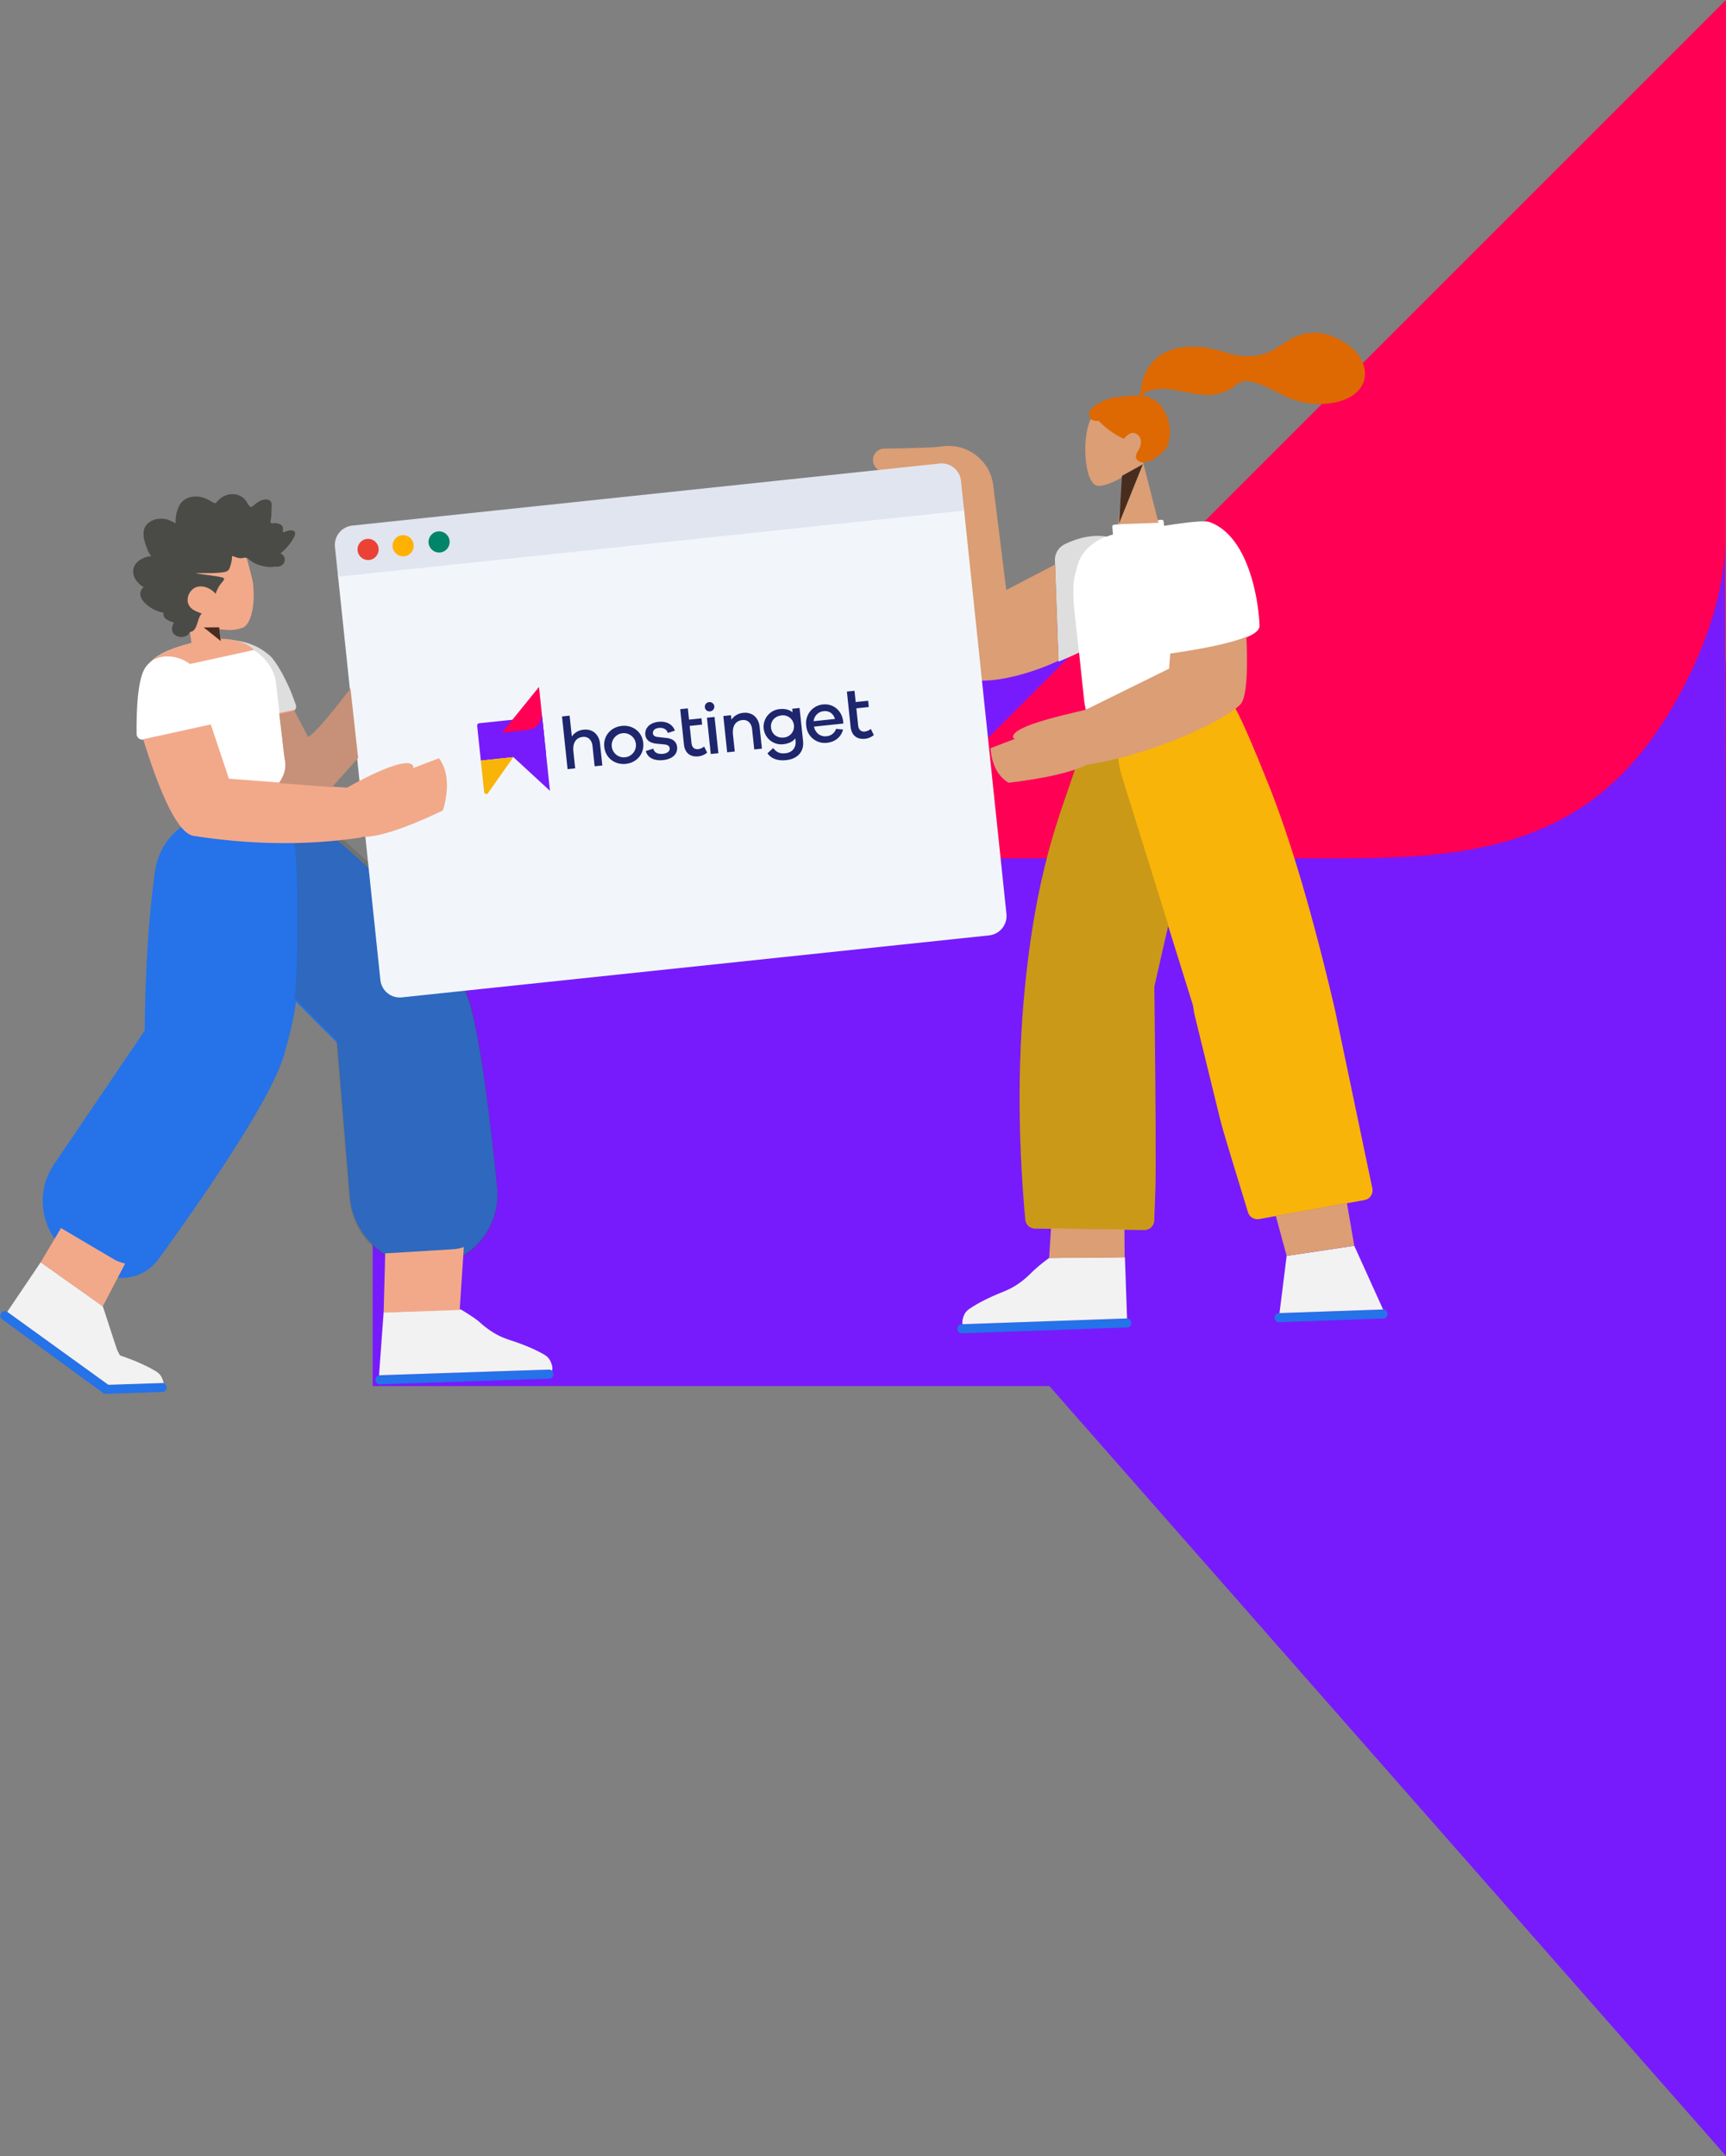 <svg xmlns="http://www.w3.org/2000/svg" width="1092.714" height="1365.004" xmlns:v="https://vecta.io/nano"><rect width="100%" height="100%" fill="#808080" stroke="none"/><defs><clipPath id="A"><path fill="none" d="M0 0h249v66.123H0z"/></clipPath></defs><path d="M1092.713 1365.004V421.843c0-17.547-12.443-31.777-27.8-31.777H263.737c-15.345 0-27.8 14.23-27.8 31.777v455.7h428.394z" fill="#771bfc"/><path d="M1092.659 0L322.014 770.645l449.951-9.3 320.427-116.505z" fill="#ff0054"/><path d="M1092.05 343.099c.049 42.993-23.878 95.2-49.3 128.722-48.91 64.513-117.288 71.6-191.522 71.6H313.859v325.407h778.835l-.644-525.729" fill="#771bfc"/><g transform="matrix(.999 -.035 .035 .999 -20.601 240.47)"><g fill-rule="evenodd"><path d="M875.17 619.853a2.73 2.73 0 0 1 2.882 2.425v.882a2.69 2.69 0 0 1-2.882 2.425h-65.642a2.73 2.73 0 0 1-2.882-2.425v-.882a2.69 2.69 0 0 1 2.882-2.425zm-162.23 0c.736 0 1.441.292 1.962.812s.812 1.226.812 1.962h0v.184c0 .736-.292 1.441-.812 1.962s-1.226.812-1.962.812H608.344c-1.532 0-2.774-1.242-2.774-2.774h0v-.184c0-1.532 1.242-2.774 2.774-2.774h104.6z" fill="#2572e9"/><path d="M665.146 579.867l48 1.1v38.894l-.2-.008-104.037.003a6.49 6.49 0 0 1-.1-1.36c.045-.491.118-.978.218-1.461.822-3.043 1.818-5.064 4.732-6.861a81.15 81.15 0 0 1 8.987-4.812c11.43-5.343 15.336-5.275 22.851-10.177a60.79 60.79 0 0 0 8.642-6.984 107.17 107.17 0 0 1 10.907-8.334zm193.44-.966l16.823 40.96-.236-.008h-65.42l5.8-36.054z" fill="#f2f2f2"/><path d="M740.079 221.827c7.827-2.927 22.76-6.02 33.419-2.651 12.461 3.945 20.15 14.739 20.15 14.739s1.827-1.893 20.873 51.049q19.046 52.942 36.951 143.486 1.715 10.147 19.816 114.57.015.086.027.173c.233 1.618-.186 3.263-1.165 4.572s-2.438 2.176-4.056 2.409h0l-67.2 9.7c-3.088.446-6.023-1.487-6.833-4.5q-12.522-46.618-13.542-50.957c-1.456-5.765-2.889-12.293-4.371-19.771h0l-11.663-56.149q-.171-.816-.662-5.3l-13.965-50.979q-4.668 17.805-10.1 38.191-2.671 114.323-3.979 130.025-.2 2.443-1.3 18.088c-.234 3.344-3.098 5.888-6.447 5.726l-69.267-3.354c-3.154-.152-5.683-2.664-5.857-5.817q-4.562-82.47 6.077-155.16c11-75.125 27.588-105.827 37.488-134.726q.166-.516 23.552-37.084 8.141.045 14.748.468c2.211-2.481 4.658-4.741 7.306-6.748z" fill="#f8b409"/></g><path d="M721.84 276.287l12.066 44.128 14.042 51.25q-4.7 18.044-10.19 38.743-2.74 113.964-4.049 129.666-.9 10.833-1.347 18.362c-.199 3.377-3.082 5.963-6.461 5.794l-69.33-3.464c-3.155-.157-5.68-2.675-5.848-5.829q-4.375-82.341 6.262-155.02c10.996-75.121 27.391-105.963 37.291-134.862.089-.278 14.256-10.952 28.956-20.159a51.25 51.25 0 0 0-1.392 31.391z" fill="#4a4b46" opacity=".255"/><path d="M753.967 116.221l.194 2.76q24.641-3.042 28.761-1.423c25.437 10 29.572 53.582 29.415 66.843q-.063 5.323-17.067 9.587l2.395 22.421v.072a11.37 11.37 0 0 0 .137 1.479c.361 2.721-86.162 29.356-86.162 29.356-.034-.033-.079-.051-.126-.052a11.13 11.13 0 0 1-2.748-.95 9.45 9.45 0 0 1-2.3-1.365c-5.786-4.5-6.719-15.744-6.84-18.485l-.137-1.552-1.954-27.624q-6.075 2.609-13.242 5.309l.026-64.066a11.1 11.1 0 0 1 6.619-10.148q14.2-6.261 26.755-3.859a50.38 50.38 0 0 1 3.946-1.245l-.267-4.816c-.038-.674.473-1.253 1.146-1.3l30.134-2.088c.326-.023.648.086.895.301s.398.519.42.845z" fill="#fff"/><path d="M854.857 551.677l3.729 27.224-43.034 4.9-6-25.6zm-187.845 9.547l46.451 2.23-.481 17.794-11.287-.257-36.549-1.125zm136.785-370.218q.328 37.173-5.365 42.754c-8.609 8.438-53.5 29.23-98.475 34.757q-15.064 6.659-49.875 9.626-9.949-6.39-10.728-22.262l15.755-5.394a9.08 9.08 0 0 1-1.006-.4c-3.4-7.731 38.409-14.6 45.943-16.368l.147-.036.464-.405a1.35 1.35 0 0 1 .531.052l52.976-23.846 1.052-9.53q34.972-3.817 48.581-8.948zM646.858 88.812l.058.589 5.933 66.7 31.461-15.049.115 60.918c-21.6 9.326-54.015 15.976-63.583 6.081l-.382-.418q-18.43-21.358-4.853-116.307-29.634-6.537-41.055-14.201a7.24 7.24 0 0 1 4.275-13.255q29.023.673 36.781-.11l.389-.037c15.394-1.407 29.096 9.732 30.861 25.089z" fill="#db9e75"/><path d="M717.212 124.4l-.2.075c-5.738 2.171-11.582 5.693-15.488 11.406a25.43 25.43 0 0 0-3.5 7.684h0l-.415 1.475-.07.234c-.35 1.167-1 3.336-1.528 5.659-.6 2.8-.86 8.081-.759 15.391h0l.016.186.149 3.052.087 1.147 2 26.561q-6.039 2.599-13.162 5.28l-.018-64.042a11.1 11.1 0 0 1 6.584-10.141q13.936-6.202 26.304-3.967z" fill="#444" opacity=".177"/><g transform="matrix(-1 0 0 -1 884.653 116.917)"><path d="M174.611 66.97c6.177-11.326 5.443-40.056-2.54-42.08-3.184-.807-9.966 1.17-16.869 5.263L159.535 0h-25.584l8.807 40.383c-4.907 5.671-8.236 12.617-7.68 20.409 1.6 22.441 33.356 17.508 39.533 6.178z" fill="#db9e75"/><path d="M142.576 37.382l13.434-6.837L158.949.44z" fill="#482d1f"/><path d="M159.974 80.189c-3.431.549-12.671.927-14.375.927-1.089 0-2.269-.243-2.914.733-.528.8-.335 2.151-.492 3.079-.183 1.077-.443 2.141-.706 3.2a32.1 32.1 0 0 1-3.463 8.587 26.82 26.82 0 0 1-12.816 11.328c-6.067 2.546-12.932 3.126-19.458 2.609-6.983-.553-13.305-2.8-19.9-4.921-6.25-2.103-12.903-2.728-19.436-1.827-6.621.993-11.624 4.5-17.209 7.821-5.717 3.4-12.251 5.631-19.01 5.119-6.309-.478-12.124-3.021-17.341-6.418-4.881-3.179-8.909-7-11.183-12.385-2.444-5.79-2.442-12.145 1.581-17.262 5.831-7.417 16.655-9.335 25.66-9.144a50.09 50.09 0 0 1 15.242 2.727c6.558 2.252 12.226 6.069 18.362 9.166 2.868 1.464 5.874 2.639 8.975 3.507 3.027.835 6.009 1.217 8.75-.568 2.9-1.889 5.5-3.744 8.815-4.926 3.187-1.157 6.553-1.748 9.944-1.744 6.6.05 13.1 2.056 19.506 3.4 5.225 1.1 10.815 2.188 16.141 1.135 2.223-.44 5.469-1.347 6.272-3.6-13.511-2.39-18.817-18.7-15.009-30.677 2.056-6.466 14.413-14.021 19.218-10.624 3.044 2.153 1.2 4.979 0 6.844-2.29 3.573-3.074 8.162 1.164 10.649 3.656 2.145 7.5-2.949 7.572-2.943 1 .077 9.686 4.87 15.668 11.865 5.9-.341 6.8 3.457 5.387 6.563s-10.204 7.016-14.945 7.78z" fill="#de6903"/></g><g fill-rule="evenodd"><path d="M238.926 639.235l107.038.171c.742-.034 1.465.234 2.006.743s.852 1.215.863 1.957l.007.384a2.83 2.83 0 0 1-2.84 2.674l-107.105-.17a2.81 2.81 0 0 1-2.8-2.7l-.007-.384a2.83 2.83 0 0 1 2.838-2.675zM2.838 590.305h.3a2.2 2.2 0 0 1 1.174.368l.223.149L66.9 639.25l34.13.078a2.74 2.74 0 0 1 2.721 2.64l.007.384a2.74 2.74 0 0 1-2.693 2.671l-37.331-.118.109-.383-.154.032-62.656-49.19c-1.082-.831-1.348-2.352-.611-3.5l.165-.211.191-.32c.444-.541 1.073-.898 1.766-1z" fill="#2572e9"/><path d="M291.642 599.347q8.827 5.8 11.484 8.373c2.644 2.597 5.521 4.945 8.594 7.016 7.475 4.924 11.359 4.856 22.727 10.224 3.078 1.421 6.064 3.036 8.938 4.834 2.9 1.8 3.889 3.835 4.706 6.892a13.36 13.36 0 0 1 .217 1.468 4.45 4.45 0 0 1-.306 2.028c-.548-.521-1.281-.8-2.037-.776h0l-107.038-.171a3.06 3.06 0 0 0-.5.05l4.3-39.8zM26.772 560.2l38.34 29.239 1.146 3.839q6.688 23.544 7.261 24.822c.46 1 .936 1.921 1.437 2.82 3.463 1.416 7.4 2.8 13.4 5.817 3.053 1.475 6.01 3.142 8.853 4.99 2.866 1.855 3.821 3.9 4.586 6.974a5.22 5.22 0 0 1 .12.769 2.48 2.48 0 0 0-.889-.145h0l-34.13-.078-62.363-48.425h0z" fill="#f2f2f2"/><path d="M191.771 274.749q3.468 7.523 5.149 20.267a32.12 32.12 0 0 1 30.16 7.544q62.253 58.056 75.5 98.441 8.227 25.081 14.705 121.708c1.677 25.026-17.251 46.673-42.277 48.351q-.928.062-1.859.086c-26.104.682-47.965-19.629-49.2-45.713l-4.628-97.558q-14.507-15.4-25.137-26.991c-1.639 9.477-4.23 19.361-8.548 32.809q-10.283 32.032-83.815 126.616c-9.028 12.13-25.9 15.21-38.631 7.051l-14.618-9.37c-19.338-12.396-24.965-38.121-12.57-57.459q.685-1.069 1.435-2.1l60.309-82.525q2.51-57.129 9.939-99.959c7.43-42.827 63.036-41.902 84.086-41.198z" fill="#2572e9"/></g><path d="M210.242 289.921c6.033 1.126 11.616 3.958 16.087 8.162q63.139 59.36 76.55 100.622 8.328 25.622 14.881 124.5c.805 12.149-3.248 24.119-11.269 33.279s-19.352 14.758-31.501 15.563q-.915.061-1.833.085c-26.358.691-48.428-19.823-49.663-46.161l-4.694-99.87q-14.769-15.824-25.558-27.701c2.743-16.294 2.777-31.635 3.93-61.565q1.092-28.35-1.369-46.3c4.703-1.305 9.642-1.515 14.439-.614z" fill="#4a4b46" opacity=".255"/><path d="M230.127 131.426l397.717-27.938 17.931 257.677c.464 6.79-4.653 12.676-11.442 13.162l-373.121 26.21c-3.26.231-6.479-.843-8.946-2.987s-3.983-5.179-4.211-8.44l-17.929-257.685z" fill="#f2f6fb"/><path d="M228.905 113.952c-.468-6.785 4.646-12.668 11.43-13.149l373.136-26.251a12.3 12.3 0 0 1 13.138 11.42l1.314 18.911-397.703 27.98z" fill="#e1e5f0"/><ellipse cx="6.687" cy="6.718" rx="6.687" ry="6.718" transform="matrix(.998 -.07 .07 .998 242.675 110.019)" fill="#ea4336"/><ellipse cx="6.687" cy="6.718" rx="6.687" ry="6.718" transform="matrix(.998 -.07 .07 .998 264.912 108.457)" fill="#ffb100"/><ellipse cx="6.687" cy="6.718" rx="6.687" ry="6.718" transform="matrix(.998 -.07 .07 .998 287.784 106.85)" fill="#00856a"/><path d="M143.057 170.526c5.229-.908 10.575-.896 15.8.034 7.339.156 14.494 2.324 20.686 6.266a37.68 37.68 0 0 1 6.018 4.786s5.066 4.889 11.685 21.523q1.162 2.986 3.387 9.955a3.08 3.08 0 0 1-2 3.873h0l-.166.048q-.084.022-.169.039h0l-8.123 1.619 2.13 26.136c.059.7.108 1.345.23 2.038a17.47 17.47 0 0 1-1.572 11.257c-3.022 5.6-7.821 13.593-32.954 17.765-23.377 3.862-30.181-2.084-34.789-6.21-3.3-2.927-4.684-7.49-5.3-10.629-.122-.693-.3-1.312-.481-1.994h0l-6.666-26.755-7.2 1.337a3.7 3.7 0 0 1-.515.059h-.259a3.7 3.7 0 0 1-3.6-3.8q.836-31.069 6.213-40.525a14.27 14.27 0 0 1 3.646-4.239c6.331-6.237 17.302-9.72 30.424-11.955h0z" fill="#fff"/><path d="M158.761 170.524c12.408 2.217 22.435 9.606 27.273 19.177a25.88 25.88 0 0 1 2.615 10.064h0l1.54 18.879 8.097-1.577q.086-.015.169-.038l.166-.048c1.623-.511 2.525-2.241 2.015-3.865q-2.21-7.023-3.372-10.007c-6.619-16.634-11.685-21.523-11.685-21.523a37.68 37.68 0 0 0-6.022-4.785c-6.207-3.979-13.399-6.152-20.771-6.276z" fill="#444" opacity=".177"/><path d="M294.953 559.918l-4.025 39.758h-48.2l2.323-37.493.7.013h0l.7-.008 41.71-1.084q.4-.01.8-.034a23.46 23.46 0 0 0 5.992-1.152zM40.41 538.967l.591.416h0l.607.4 31.329 20a23.38 23.38 0 0 0 7.285 3.074l-15.11 26.578L26.771 560.2zm195.166-335.122l3.315 44.142h0l-17.014 17.58 9.291 1.041c2.972-1.566 40.176-20.952 42.563-11.771a8.78 8.78 0 0 1-.521.891h0l16.8-5.727c9.262 12.908 1.414 33.09 1.289 33.16q-32.161 14.053-48.288 14.936c-1.105.077-2.216 0-3.3-.228h0l-.065.474q-50.844 6.007-106.631-4.65-13.421-2.564-29.773-62.27h0l.13-.022 42.026-7.683.325-.074c.209-.058.412-.134.608-.227h0l10.326 34.85 31.65 3.544c.922-1.272 1.748-2.611 2.471-4.006a17.47 17.47 0 0 0 1.572-11.257c-.122-.693-.171-1.334-.23-2.038h0l-2.182-26.773 8.15-1.436.122-.024.121-.029.238-.072.278-.112.261-.136 8.574 17.8c7.129-3.961 27.894-29.883 27.894-29.883zm-89.8-92.761c2.025-.809 13.3-5.49 21.917 1.338a15.98 15.98 0 0 1 2.2 2.059 13.99 13.99 0 0 1 3.439 6.695h0l2.468 11.2a32.05 32.05 0 0 1 .462 3.453c.947 14.385-2.551 25.459-7.619 27.217a26.76 26.76 0 0 1-8.06 1.17c-1.934-.114-3.861-.326-5.774-.636l-.885-.1h0l.737 6.082c12.926.541 18.8 5.592 20.786 7.794h0l-.11.02-40.8 7.451c-7.36-5.928-18.31-7.28-25.108-2.132q5.66-5.507 19.562-9.471 3.637-1.037 6.93-1.753h0l-2.393-22.688-.415-.248a8.99 8.99 0 0 1-4.009-8.33c.3-3.326 2.773-7.9 5.792-8.445 1.694-.322 6.425 1.126 6.089-.374q-.335-1.5-3.925-15.9c-.216-1.003.38-2.003 1.366-2.288 2.231-.533 4.438-.661 6.627-1.845.25-.076.48-.203.726-.269z" fill="#f2a98a"/><g fill="#4a4b46"><path d="M235.548 203.832s-20.766 25.918-27.895 29.882l-8.405-17.218a3.07 3.07 0 0 1-.441.241l-.239.095-.238.072-.121.029h0l-.122.022-8.15 1.437 2.182 26.773.23 2.038a17.47 17.47 0 0 1-1.569 11.256c-.679 1.303-1.445 2.56-2.292 3.76l32.874 3.687 17.499-17.843z" opacity=".255"/><path d="M112.506 115.667c-1.144-1.317-1.981-2.873-2.449-4.554-.623-1.693-1.146-3.421-1.566-5.176-.789-3.525-.8-7.579 1.716-10.316a11.82 11.82 0 0 1 7.829-3.384c1.879-.132 3.765.105 5.552.7 1.769.582 3.293 1.741 5.008 2.46a22.43 22.43 0 0 1 2.642-11.017c1.741-2.959 4.765-4.933 8.174-5.335a16.2 16.2 0 0 1 9.957 2.006c.774.419 1.541.858 2.275 1.355.589.476 1.257.844 1.975 1.086.8.189 1.2-.276 1.725-.863a13.11 13.11 0 0 1 2.033-1.831 11.97 11.97 0 0 1 11.208-1.928c1.798.659 3.379 1.801 4.57 3.3 1.042 1.368 1.786 3.539 3.225 4.492.611.4 1.042-.131 1.6-.528.835-.6 1.631-1.252 2.477-1.832a11.34 11.34 0 0 1 3.849-1.741c2.015-.466 4.8-.357 5.376 2.283a10.9 10.9 0 0 1-.019 3.052l-.315 4.114a29.72 29.72 0 0 1-.4 3.067 4.49 4.49 0 0 0-.2 2.105c.292.682 1.638.294 2.213.318a8.74 8.74 0 0 1 3.323.737 3.58 3.58 0 0 1 2.013 1.863 3.35 3.35 0 0 1 .056 1.752 5.23 5.23 0 0 0 .107 1.8c1.526-.752 6.812-2.422 7.477.314a4.28 4.28 0 0 1-.668 2.708c-.7 1.327-1.525 2.584-2.464 3.753-1.887 2.413-4.095 4.556-6.563 6.37a4.3 4.3 0 0 1 1.122 7.208c-1.103.881-2.511 1.288-3.914 1.132a8.65 8.65 0 0 0-1.618-.128 3.87 3.87 0 0 1-.733.247c-2.026.026-4.045-.231-6-.762a19.79 19.79 0 0 1-9.154-4.79 2.82 2.82 0 0 0-2.117-.973c-.787.008-1.56.224-2.346.244-2.081.053-3.958-.965-5.89-1.642-.16 2.709-.814 5.366-1.93 7.839-.871 1.916-2.69 2.195-4.477 2.363-5.715.538-11.45-.062-17.172-.054 5.539 1.253 11.263 1.769 16.753 3.243 2.482.666.587 2.34-.474 3.5a20.17 20.17 0 0 0-3.951 6.773c-2.71-3.534-7.5-5.862-11.742-4.777-4.688 1.2-7.99 7.543-4.992 12.1 1.741 2.647 4.884 3.669 7.5 4.807-2.04 2.122-2.534 5.257-3.762 7.9-.606 1.3-1.456 2.774-2.81 3.228-.536.072-1.045.275-1.484.591-.49.506-.606 1.072-1.232 1.507-2.674 1.806-6.24 1.531-8.606-.663-2-2.049-1.48-5.291.191-7.368-2.659-1.109-7.5-2.535-6.447-6.681-5.762-.383-19.754-9.733-12.019-16.566-4.244-2.4-8.144-8.266-5.418-13.436 2.1-3.981 6.982-5.761 10.988-5.972" fill-rule="evenodd"/></g><path d="M153.818 162.241l-9.788-.272 10.538 9.036z" fill="#482d1f"/></g><g transform="matrix(.995 -.105 .105 .995 299.941 439.26)" clip-path="url(#A)"><g fill="#1e266d"><path d="M76.137 39.674V53.64h-4.89V40.652c0-3.771-2.188-6.285-5.494-6.285-4.143 0-6.89 2.794-6.89 8.614V53.64h-4.841V20.12h4.842v13.269a9.97 9.97 0 0 1 8.008-3.492c5.54 0 9.265 4 9.265 9.777m27.232 2.421c0 7.169-5.54 12.1-12.337 12.1-6.844 0-12.43-4.936-12.43-12.1s5.586-12.058 12.43-12.058c6.8 0 12.337 4.889 12.337 12.058m-4.7 0c-.138-4.2-3.633-7.506-7.835-7.41s-7.542 3.559-7.487 7.761 3.485 7.576 7.687 7.563a7.67 7.67 0 0 0 5.488-2.346c1.438-1.491 2.212-3.499 2.147-5.568m10.663 4.33c.326 2.747 2.747 3.91 5.773 3.91 2.794 0 4.563-1.256 4.563-3.072 0-1.4-.977-2.282-3.119-2.747l-5.028-1.024c-4-.885-6.285-3.026-6.285-6.285 0-4.283 3.584-7.31 9.125-7.31 5.308 0 8.893 2.794 9.731 6.658l-4.609.977c-.373-2.234-2.281-3.771-5.261-3.771-2.841 0-4.1 1.4-4.1 3.026 0 1.3.745 2.141 2.793 2.607l5.495 1.213c3.725.791 6.007 2.98 6.007 6.238 0 4.842-3.957 7.449-9.731 7.449-5.168 0-9.59-2.188-10.2-6.844zm33.613 6.099a10.34 10.34 0 0 1-5.726 1.769c-4.982 0-8.335-2.793-8.335-8.52V23.379h4.848v7.17h7.915v4h-7.915v10.898c0 2.886 1.536 4.284 3.818 4.284 1.394-.052 2.747-.487 3.91-1.257zm7.589-28.725a2.92 2.92 0 0 1-.886 2.113c-.571.554-1.345.85-2.14.82-.791.029-1.558-.269-2.122-.824s-.874-1.318-.858-2.109a2.93 2.93 0 0 1 2.98-2.933 2.97 2.97 0 0 1 3.026 2.933m-5.4 6.751h4.842v23.091h-4.842zm32.542 9.124v13.967h-4.887v-12.99c0-3.771-2.188-6.286-5.494-6.286-4.143 0-6.89 2.794-6.89 8.614v10.662h-4.842V30.549h4.842v2.84a9.97 9.97 0 0 1 8.008-3.492c5.54 0 9.265 4 9.265 9.777m26.395 11.918c0 6.891-4.749 10.9-11.965 10.9-5.54 0-9.4-2.1-11.267-5.54l3.958-2.933c1.722 2.7 3.631 4.1 7.309 4.1 4.377 0 7.263-2.747 7.263-7.217v-1.498c-1.769 1.862-4.422 2.887-7.961 2.887-4.017.038-7.745-2.083-9.765-5.556a11.17 11.17 0 0 1 0-11.235c2.02-3.473 5.748-5.594 9.765-5.556 3.538 0 6.192 1.024 7.961 2.886v-2.28h4.7zm-4.702-10.518a6.96 6.96 0 0 0-2.088-5.041c-1.353-1.326-3.187-2.045-5.081-1.989-4.144 0-7.4 2.747-7.4 7.03 0 4.236 3.259 7.03 7.4 7.03a6.99 6.99 0 0 0 5.072-1.998c1.351-1.325 2.107-3.14 2.097-5.032m31.238 2.185h-18.716c.466 4.283 3.585 6.848 6.98 6.848a6.9 6.9 0 0 0 6.8-4l4.33.931c-1.909 4.842-6.006 7.263-11.128 7.263-3.193.014-6.255-1.274-8.478-3.567a11.73 11.73 0 0 1-3.301-8.584 11.8 11.8 0 0 1 11.967-12.253c6.192 0 11.313 4.749 11.546 11.686zm-18.576-3.445h13.595c-.745-3.771-3.4-5.633-6.565-5.633-3.394-.061-6.35 2.307-7.03 5.633m36.966 12.71a10.34 10.34 0 0 1-5.726 1.769c-4.982 0-8.335-2.793-8.335-8.52V23.379h4.842v7.17h7.915v4h-7.915v10.898c0 2.886 1.536 4.284 3.818 4.284 1.394-.052 2.747-.487 3.91-1.257z"/></g><path d="M41.5 66.122V20.434c.049-.795-.55-1.481-1.344-1.539H1.347c-.795.057-1.396.743-1.347 1.539v22.075h20.752z" fill="#771bfc"/><path d="M2.3 63.495l18.407-21.037H0v19.948c0 1.372 1.451 2.058 2.3 1.088" fill="#f8b409"/><path d="M41.5 0L4.169 37.331l21.8-.45 15.517-5.644z" fill="#ff0054"/><path d="M41.473 16.62a11.54 11.54 0 0 1-2.388 6.235c-2.369 3.125-5.682 3.468-9.278 3.468H3.776v15.762h37.728l-.031-25.467" fill="#771bfc"/></g></svg>
